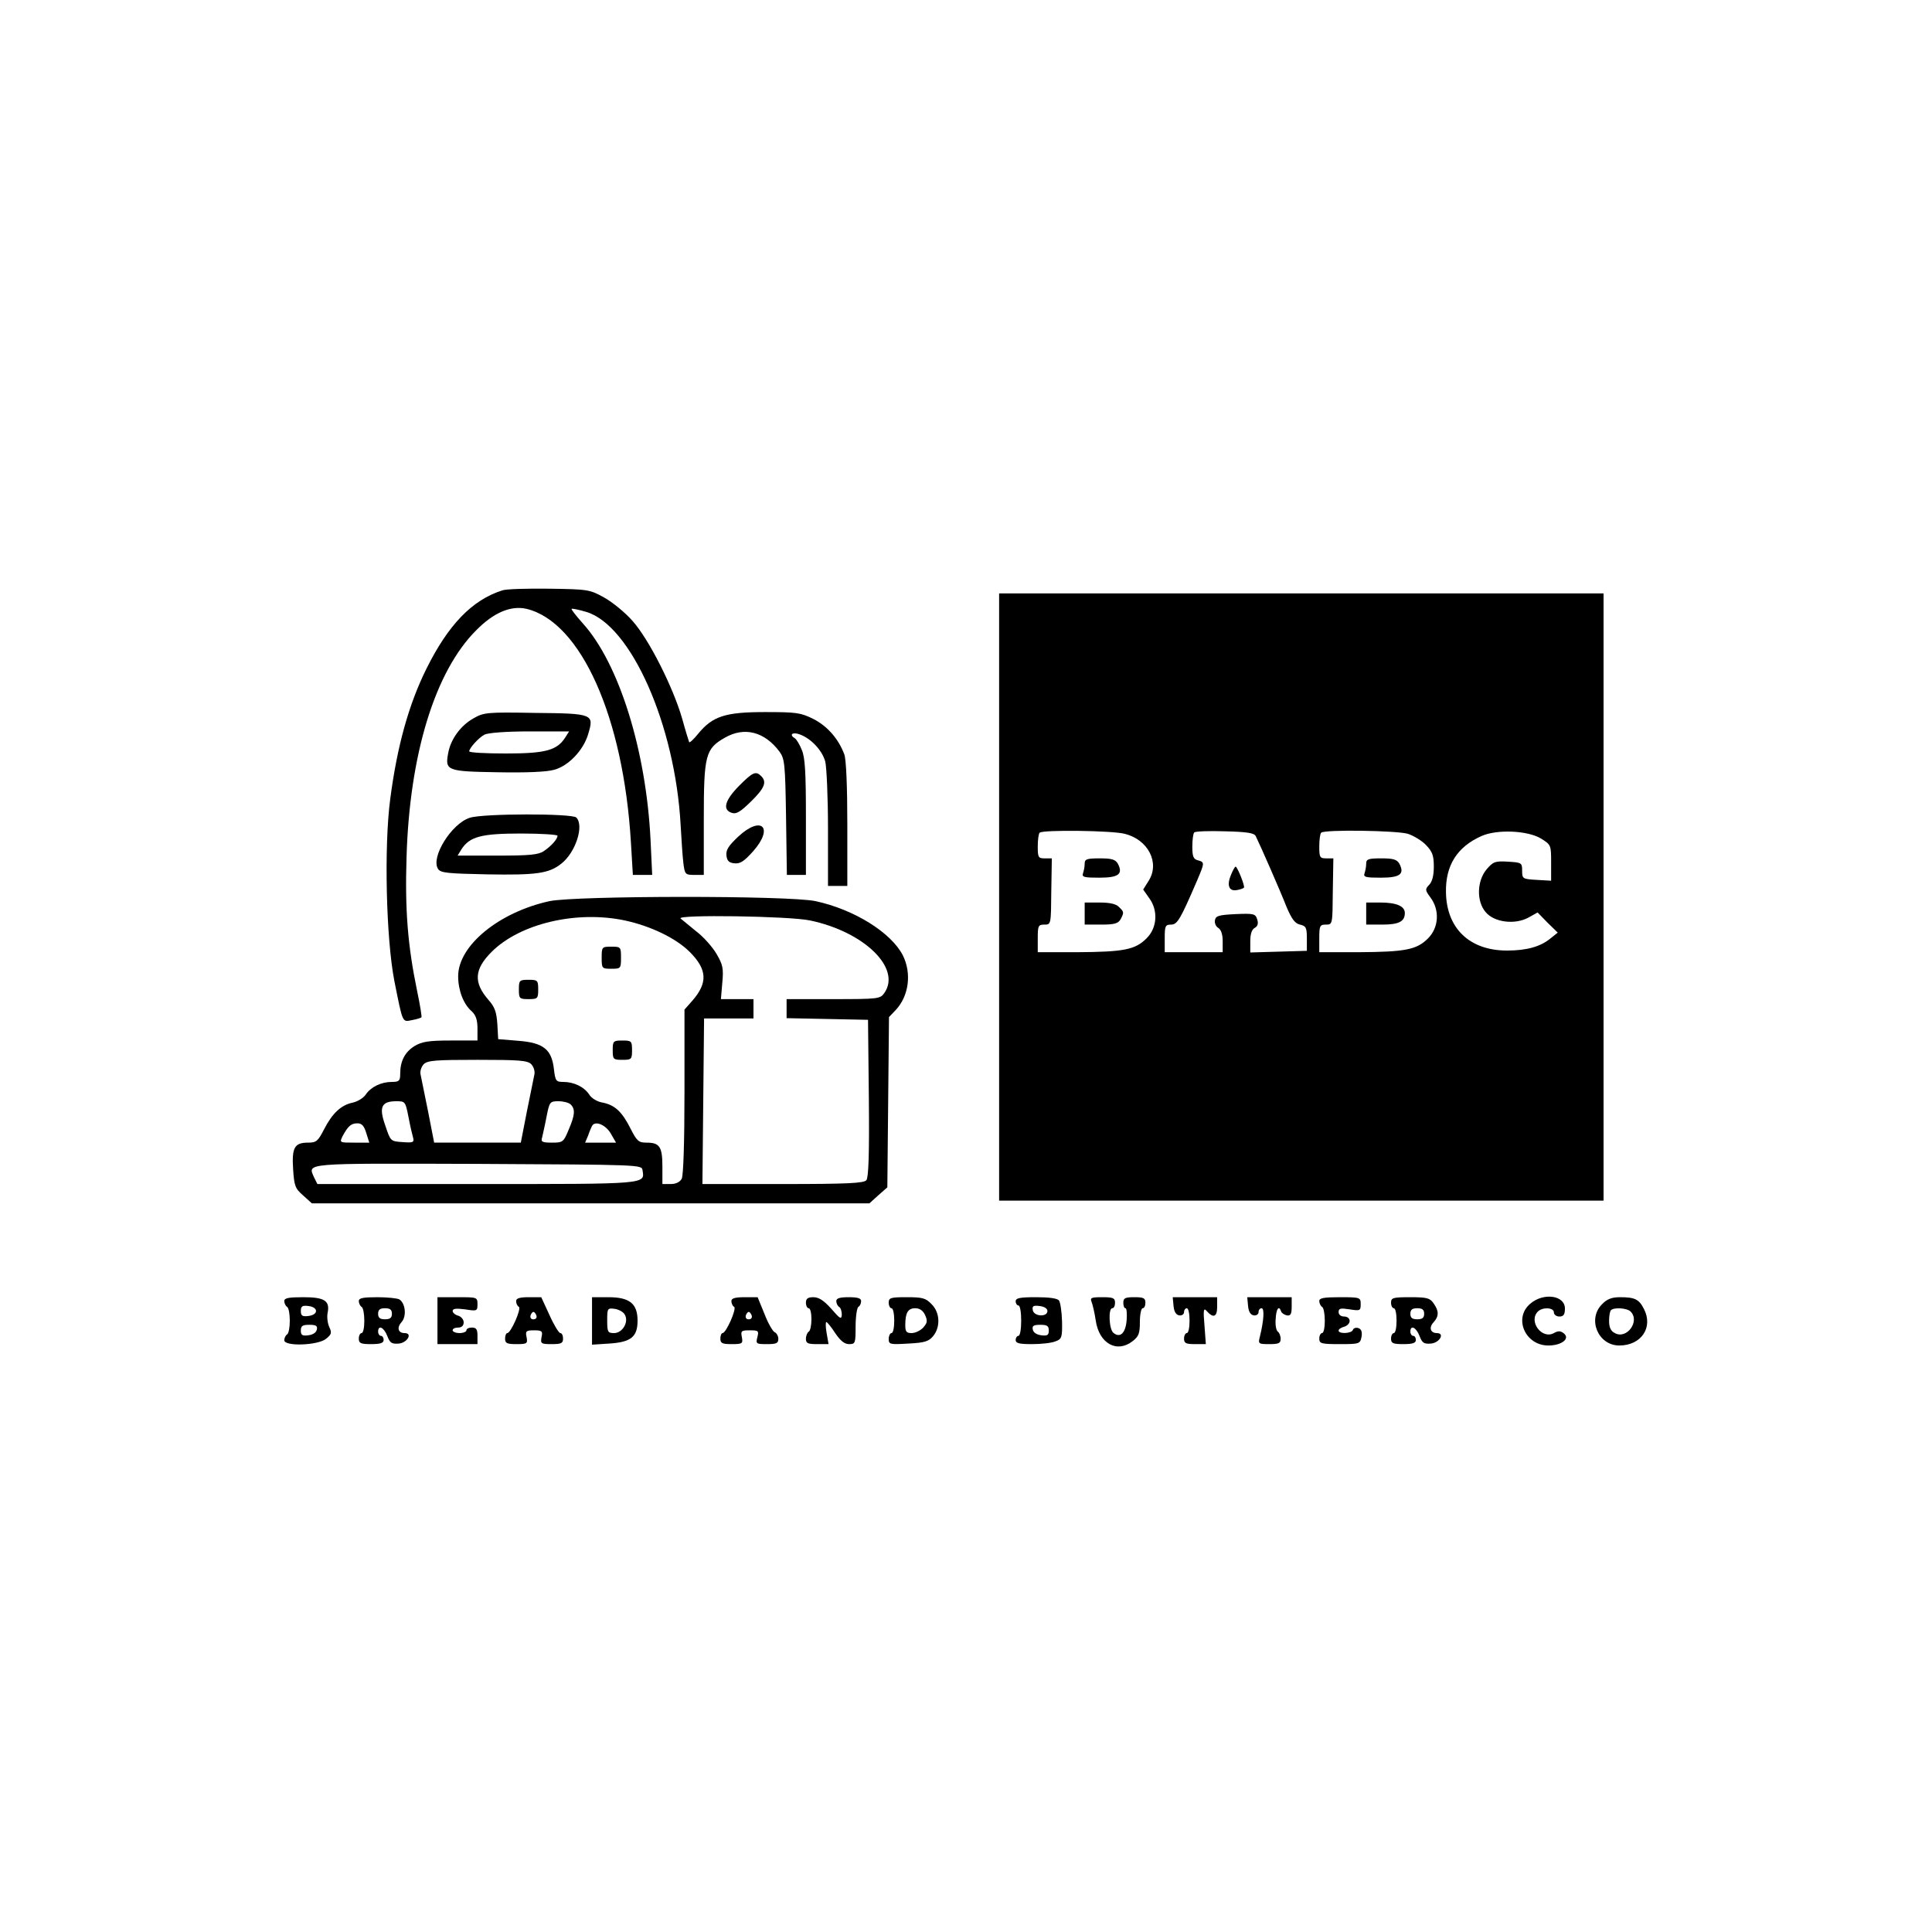  <svg version="1.0" xmlns="http://www.w3.org/2000/svg" width="700pt" height="700pt" viewBox="0 0 700 700" preserveAspectRatio="xMidYMid meet">
<g transform="translate(0,700) scale(0.1,-0.1)" fill="#000000" stroke="none">
<path d="M1820 4861 c-110 -35 -196 -125 -275 -284 -64 -129 -106 -280 -131
-471 -23 -173 -15 -508 15 -661 31 -155 28 -148 64 -141 17 3 32 8 34 10 2 1
-5 45 -16 97 -34 165 -44 293 -38 484 11 372 103 672 252 821 64 65 126 91
183 78 197 -48 351 -392 378 -847 l7 -117 35 0 35 0 -6 128 c-16 323 -114 638
-245 783 -24 27 -43 51 -41 53 2 2 26 -3 53 -11 162 -48 322 -409 342 -771 3
-53 7 -116 10 -139 5 -41 7 -43 40 -43 l34 0 0 203 c0 231 6 254 76 294 71 41
144 22 198 -50 19 -26 21 -44 24 -238 l3 -209 35 0 34 0 0 209 c0 162 -3 217
-15 244 -8 20 -19 38 -25 42 -22 13 -9 24 18 14 41 -15 81 -58 92 -98 5 -20
10 -129 10 -243 l0 -208 35 0 35 0 0 224 c0 133 -4 236 -11 253 -21 56 -61
102 -112 128 -46 23 -62 25 -176 25 -143 0 -189 -15 -241 -78 -16 -20 -31 -34
-33 -31 -1 2 -13 40 -25 84 -33 115 -121 289 -180 355 -27 31 -74 69 -103 85
-52 29 -59 30 -199 32 -80 1 -156 -1 -170 -6z"></path>
<path d="M3620 3750 l0 -1100 1095 0 1095 0 0 1100 0 1100 -1095 0 -1095 0 0
-1100z m455 229 c85 -21 128 -105 87 -170 l-20 -32 21 -30 c34 -45 30 -109 -9
-147 -41 -41 -82 -49 -251 -50 l-143 0 0 50 c0 46 2 50 24 50 24 0 24 0 25
120 l2 120 -26 0 c-23 0 -25 4 -25 43 0 24 3 47 7 50 11 11 261 8 308 -4z
m475 -9 c15 -30 88 -196 111 -255 19 -45 31 -61 49 -65 22 -5 25 -11 25 -50
l0 -45 -102 -3 -103 -3 0 40 c0 26 5 43 16 49 11 6 14 16 9 31 -6 20 -12 22
-78 19 -61 -3 -72 -6 -75 -22 -2 -10 3 -23 12 -28 10 -6 16 -23 16 -48 l0 -40
-105 0 -105 0 0 50 c0 45 2 50 23 50 23 0 34 20 94 159 28 66 28 67 3 74 -16
4 -20 14 -20 49 0 25 3 48 7 52 4 4 54 6 112 4 80 -2 106 -6 111 -18z m551 9
c21 -7 51 -25 66 -41 23 -24 28 -38 28 -78 0 -33 -6 -55 -17 -66 -15 -16 -15
-19 5 -46 34 -46 30 -109 -9 -148 -41 -41 -82 -49 -251 -50 l-143 0 0 50 c0
46 2 50 24 50 24 0 24 0 25 120 l2 120 -26 0 c-23 0 -25 4 -25 43 0 24 3 47 7
50 11 12 273 8 314 -4z m482 -17 c37 -23 37 -24 37 -88 l0 -65 -52 3 c-51 3
-53 4 -53 33 0 29 -2 30 -51 33 -47 3 -54 0 -78 -28 -35 -42 -37 -116 -3 -155
31 -37 105 -46 154 -20 l34 19 36 -37 37 -36 -25 -20 c-37 -31 -87 -45 -159
-45 -135 0 -219 80 -221 211 -2 98 41 165 129 204 56 25 167 20 215 -9z"></path>
<path d="M3930 3871 c0 -11 -3 -26 -6 -35 -5 -14 4 -16 59 -16 70 0 87 13 67
51 -9 15 -22 19 -65 19 -48 0 -55 -3 -55 -19z"></path>
<path d="M3930 3690 l0 -40 60 0 c48 0 61 4 70 19 13 25 13 27 -6 45 -10 11
-34 16 -70 16 l-54 0 0 -40z"></path>
<path d="M4460 3830 c-16 -38 -7 -60 21 -55 12 2 24 6 26 9 5 4 -24 76 -30 76
-3 0 -10 -13 -17 -30z"></path>
<path d="M4950 3871 c0 -11 -3 -26 -6 -35 -5 -14 4 -16 59 -16 70 0 87 13 67
51 -9 15 -22 19 -65 19 -48 0 -55 -3 -55 -19z"></path>
<path d="M4950 3690 l0 -40 58 0 c60 0 82 11 82 42 0 25 -31 38 -89 38 l-51 0
0 -40z"></path>
<path d="M1715 4397 c-46 -26 -82 -75 -91 -125 -12 -64 -6 -67 177 -70 104 -2
180 1 207 9 52 14 106 71 123 129 22 73 19 75 -192 77 -175 3 -186 2 -224 -20z
m333 -69 c-30 -47 -72 -58 -215 -58 -73 0 -133 3 -133 8 1 12 34 49 55 60 12
7 79 12 164 12 l143 0 -14 -22z"></path>
<path d="M2677 4152 c-51 -52 -60 -86 -26 -97 17 -6 32 4 70 41 50 49 58 71
37 92 -20 20 -31 14 -81 -36z"></path>
<path d="M1702 4037 c-66 -21 -142 -143 -115 -185 9 -15 35 -17 179 -20 177
-3 223 3 268 39 52 41 83 138 54 167 -15 15 -338 15 -386 -1z m318 -65 c0 -12
-22 -37 -50 -56 -20 -13 -51 -16 -168 -16 l-144 0 14 23 c30 46 72 57 216 57
72 0 132 -4 132 -8z"></path>
<path d="M2675 3969 c-35 -33 -45 -48 -43 -68 2 -20 9 -27 29 -29 21 -2 35 7
68 44 76 86 30 131 -54 53z"></path>
<path d="M1991 3735 c-183 -40 -331 -161 -331 -272 0 -51 19 -101 49 -127 15
-14 21 -31 21 -63 l0 -43 -97 0 c-80 0 -104 -4 -131 -20 -35 -22 -52 -54 -52
-101 0 -25 -4 -29 -30 -29 -39 0 -76 -18 -95 -46 -8 -12 -29 -25 -47 -29 -43
-9 -74 -39 -104 -97 -22 -43 -28 -48 -58 -48 -49 0 -59 -18 -54 -96 4 -60 7
-70 36 -95 l32 -29 1010 0 1010 0 32 29 33 29 3 309 3 308 24 25 c48 51 59
133 26 199 -43 83 -177 166 -316 196 -98 21 -868 20 -964 0z m273 -70 c93 -20
185 -64 235 -114 63 -63 66 -111 11 -175 l-30 -34 0 -296 c0 -186 -4 -305 -10
-317 -7 -12 -21 -19 -40 -19 l-30 0 0 63 c0 72 -10 87 -57 87 -29 0 -35 5 -58
50 -31 62 -57 86 -101 95 -20 3 -41 16 -49 29 -18 28 -56 46 -94 46 -26 0 -29
3 -34 46 -8 72 -38 96 -129 103 l-73 6 -3 54 c-3 44 -9 62 -32 88 -55 63 -52
111 11 174 103 103 308 151 483 114z m671 0 c196 -41 332 -173 269 -263 -15
-21 -21 -22 -185 -22 l-169 0 0 -35 0 -34 148 -3 147 -3 3 -284 c2 -201 -1
-288 -9 -297 -9 -11 -68 -14 -303 -14 l-291 0 3 300 3 300 89 0 90 0 0 35 0
35 -59 0 -59 0 5 59 c5 52 2 66 -21 105 -14 24 -47 62 -74 82 -26 21 -51 42
-56 46 -18 15 394 9 469 -7z m-1010 -521 c9 -10 14 -26 11 -38 -2 -12 -15 -72
-27 -133 l-22 -113 -157 0 -157 0 -22 113 c-12 61 -25 121 -27 133 -3 12 2 28
11 38 14 14 43 16 195 16 152 0 181 -2 195 -16z m-445 -191 c6 -32 14 -66 17
-76 4 -16 -1 -18 -39 -15 -43 3 -43 3 -62 60 -24 67 -14 88 40 88 32 0 33 -1
44 -57z m588 45 c17 -17 15 -39 -8 -92 -18 -44 -21 -46 -60 -46 -35 0 -41 3
-36 18 2 9 10 43 16 75 11 55 12 57 44 57 17 0 37 -5 44 -12z m-741 -103 l11
-35 -54 0 c-54 0 -54 0 -43 23 20 37 31 47 54 47 16 0 24 -9 32 -35z m886 -2
l19 -33 -56 0 -56 0 11 26 c5 15 12 31 15 36 12 18 49 2 67 -29z m115 -133 c8
-51 23 -50 -599 -50 l-579 0 -12 24 c-23 53 -46 51 593 49 593 -3 594 -3 597
-23z"></path>
<path d="M2180 3530 c0 -39 1 -40 35 -40 34 0 35 1 35 40 0 39 -1 40 -35 40
-34 0 -35 -1 -35 -40z"></path>
<path d="M1880 3415 c0 -33 2 -35 35 -35 33 0 35 2 35 35 0 33 -2 35 -35 35
-33 0 -35 -2 -35 -35z"></path>
<path d="M2220 3195 c0 -33 2 -35 35 -35 33 0 35 2 35 35 0 33 -2 35 -35 35
-33 0 -35 -2 -35 -35z"></path>
<path d="M1030 2286 c0 -8 5 -18 10 -21 6 -3 10 -26 10 -50 0 -24 -4 -47 -10
-50 -5 -3 -10 -13 -10 -21 0 -23 121 -19 151 5 20 16 22 22 12 43 -6 13 -9 36
-6 51 9 44 -11 57 -88 57 -53 0 -69 -3 -69 -14z m115 -36 c0 -9 -11 -16 -27
-18 -23 -3 -28 1 -28 18 0 17 5 21 28 18 16 -2 27 -9 27 -18z m3 -67 c-2 -11
-14 -19 -31 -21 -22 -3 -27 1 -27 17 0 17 6 21 31 21 24 0 30 -4 27 -17z"></path>
<path d="M1300 2286 c0 -8 5 -18 10 -21 6 -3 10 -26 10 -51 0 -24 -4 -44 -10
-44 -5 0 -10 -9 -10 -20 0 -17 7 -20 45 -20 33 0 45 4 45 15 0 8 -4 15 -10 15
-5 0 -10 7 -10 15 0 26 21 16 33 -15 10 -26 16 -30 42 -28 31 3 51 38 21 38
-24 0 -29 20 -11 40 19 21 14 68 -8 82 -7 4 -42 8 -79 8 -53 0 -68 -3 -68 -14z
m120 -46 c0 -15 -7 -20 -25 -20 -18 0 -25 5 -25 20 0 15 7 20 25 20 18 0 25
-5 25 -20z"></path>
<path d="M1585 2215 l0 -85 73 0 72 0 0 30 c0 23 -4 30 -20 30 -11 0 -20 -4
-20 -10 0 -5 -11 -10 -25 -10 -14 0 -25 5 -25 10 0 6 9 10 20 10 13 0 20 7 20
19 0 10 -9 21 -20 24 -11 3 -20 11 -20 17 0 9 13 10 45 6 43 -7 45 -6 45 18 0
26 -1 26 -72 26 l-73 0 0 -85z"></path>
<path d="M1870 2286 c0 -8 4 -18 10 -21 10 -6 -29 -95 -42 -95 -4 0 -8 -9 -8
-20 0 -17 7 -20 41 -20 39 0 41 2 37 25 -5 22 -2 25 27 25 29 0 32 -3 27 -25
-4 -23 -2 -25 37 -25 34 0 41 3 41 20 0 11 -4 20 -10 20 -5 0 -23 29 -39 65
l-30 65 -45 0 c-33 0 -46 -4 -46 -14z m69 -65 c-15 -5 -22 6 -14 19 6 9 10 9
16 -1 5 -8 4 -15 -2 -18z"></path>
<path d="M2145 2214 l0 -86 62 4 c79 5 103 24 103 83 0 62 -29 85 -106 85
l-59 0 0 -86z m118 24 c17 -26 -7 -68 -38 -68 -23 0 -25 4 -25 46 0 43 1 45
26 42 15 -2 32 -11 37 -20z"></path>
<path d="M2650 2286 c0 -8 4 -18 10 -21 10 -6 -29 -95 -42 -95 -4 0 -8 -9 -8
-20 0 -17 7 -20 41 -20 39 0 41 2 37 25 -5 23 -2 25 29 25 31 0 33 -2 27 -25
-6 -24 -4 -25 35 -25 34 0 41 3 41 19 0 10 -6 21 -13 24 -7 3 -24 32 -37 66
l-25 61 -47 0 c-35 0 -48 -4 -48 -14z m69 -65 c-15 -5 -22 6 -14 19 6 9 10 9
16 -1 5 -8 4 -15 -2 -18z"></path>
<path d="M2920 2280 c0 -11 5 -20 10 -20 6 0 10 -18 10 -39 0 -22 -4 -43 -10
-46 -5 -3 -10 -15 -10 -26 0 -16 7 -19 41 -19 l41 0 -7 40 c-4 22 -4 40 -1 40
3 0 18 -18 32 -40 19 -28 34 -40 50 -40 23 0 24 3 24 64 0 36 5 68 10 71 6 3
10 13 10 21 0 10 -12 14 -45 14 -33 0 -45 -4 -45 -14 0 -8 5 -18 10 -21 6 -3
10 -16 10 -28 -1 -19 -6 -16 -38 21 -27 30 -45 42 -65 42 -20 0 -27 -5 -27
-20z"></path>
<path d="M3220 2280 c0 -11 5 -20 10 -20 6 0 10 -20 10 -45 0 -25 -4 -45 -10
-45 -5 0 -10 -10 -10 -21 0 -20 4 -21 71 -17 60 3 74 8 90 27 27 33 25 86 -6
116 -21 22 -33 25 -90 25 -58 0 -65 -2 -65 -20z m132 -45 c9 -21 8 -28 -7 -45
-10 -11 -29 -20 -42 -20 -19 0 -23 5 -23 29 0 45 10 61 36 61 16 0 28 -8 36
-25z"></path>
<path d="M3680 2285 c0 -8 5 -15 10 -15 6 0 10 -25 10 -55 0 -30 -4 -55 -10
-55 -5 0 -10 -7 -10 -15 0 -12 13 -15 59 -15 33 0 71 4 85 10 23 8 25 14 24
72 -1 35 -6 69 -11 76 -6 8 -36 12 -83 12 -59 0 -74 -3 -74 -15z m115 -35 c0
-23 -49 -20 -53 3 -3 15 2 18 25 15 17 -2 28 -9 28 -18z m5 -71 c0 -16 -5 -20
-27 -17 -17 2 -29 10 -31 21 -3 13 3 17 27 17 25 0 31 -4 31 -21z"></path>
<path d="M3955 2283 c4 -10 11 -40 15 -67 12 -84 77 -120 134 -75 22 17 26 28
26 70 0 27 5 49 10 49 6 0 10 9 10 20 0 17 -7 20 -40 20 -33 0 -40 -3 -40 -20
0 -11 3 -20 8 -20 4 0 6 -20 4 -44 -4 -47 -24 -65 -48 -45 -16 13 -19 89 -4
89 6 0 10 9 10 20 0 17 -7 20 -46 20 -40 0 -45 -2 -39 -17z"></path>
<path d="M4252 2268 c2 -21 9 -32 21 -34 9 -1 17 4 17 12 0 8 5 14 10 14 6 0
10 -20 10 -45 0 -25 -4 -45 -10 -45 -5 0 -10 -9 -10 -20 0 -17 7 -20 40 -20
l39 0 -5 68 c-5 56 -3 65 8 52 24 -27 38 -22 38 15 l0 35 -81 0 -80 0 3 -32z"></path>
<path d="M4522 2268 c2 -21 9 -32 21 -34 9 -1 17 4 17 12 0 8 5 14 11 14 11 0
8 -45 -6 -102 -7 -27 -6 -28 34 -28 34 0 41 3 41 19 0 11 -5 23 -10 26 -6 4
-10 24 -8 46 2 38 12 51 20 27 2 -6 12 -12 21 -14 13 -2 17 5 17 32 l0 34 -81
0 -80 0 3 -32z"></path>
<path d="M4780 2286 c0 -8 5 -18 10 -21 6 -3 10 -26 10 -51 0 -24 -4 -44 -10
-44 -5 0 -10 -9 -10 -20 0 -18 7 -20 74 -20 71 0 74 1 79 26 3 17 0 28 -11 32
-9 3 -18 0 -20 -6 -4 -14 -52 -16 -52 -3 0 5 9 11 20 14 11 3 20 12 20 21 0 9
-8 16 -20 16 -12 0 -20 7 -20 16 0 14 7 15 40 10 38 -6 40 -5 40 19 0 24 -2
25 -75 25 -59 0 -75 -3 -75 -14z"></path>
<path d="M5040 2280 c0 -11 5 -20 10 -20 6 0 10 -20 10 -45 0 -25 -4 -45 -10
-45 -5 0 -10 -9 -10 -20 0 -17 7 -20 45 -20 33 0 45 4 45 15 0 8 -4 15 -10 15
-5 0 -10 7 -10 15 0 26 21 16 33 -15 10 -26 16 -30 42 -28 31 3 51 38 21 38
-23 0 -30 20 -12 39 20 22 20 41 0 69 -13 19 -24 22 -85 22 -62 0 -69 -2 -69
-20z m120 -40 c0 -15 -7 -20 -25 -20 -18 0 -25 5 -25 20 0 15 7 20 25 20 18 0
25 -5 25 -20z"></path>
<path d="M5544 2276 c-61 -52 -18 -151 66 -151 48 0 80 25 56 44 -11 9 -20 10
-36 1 -44 -24 -93 43 -58 78 17 17 58 15 58 -3 0 -8 9 -15 20 -15 15 0 20 7
20 29 0 48 -78 59 -126 17z"></path>
<path d="M5805 2275 c-55 -54 -15 -150 62 -150 80 0 124 66 89 133 -18 35 -33
42 -87 42 -29 0 -47 -7 -64 -25z m103 -27 c35 -35 -14 -102 -57 -78 -15 7 -21
21 -21 44 0 18 3 36 7 39 11 11 58 8 71 -5z"></path>
</g>
</svg>